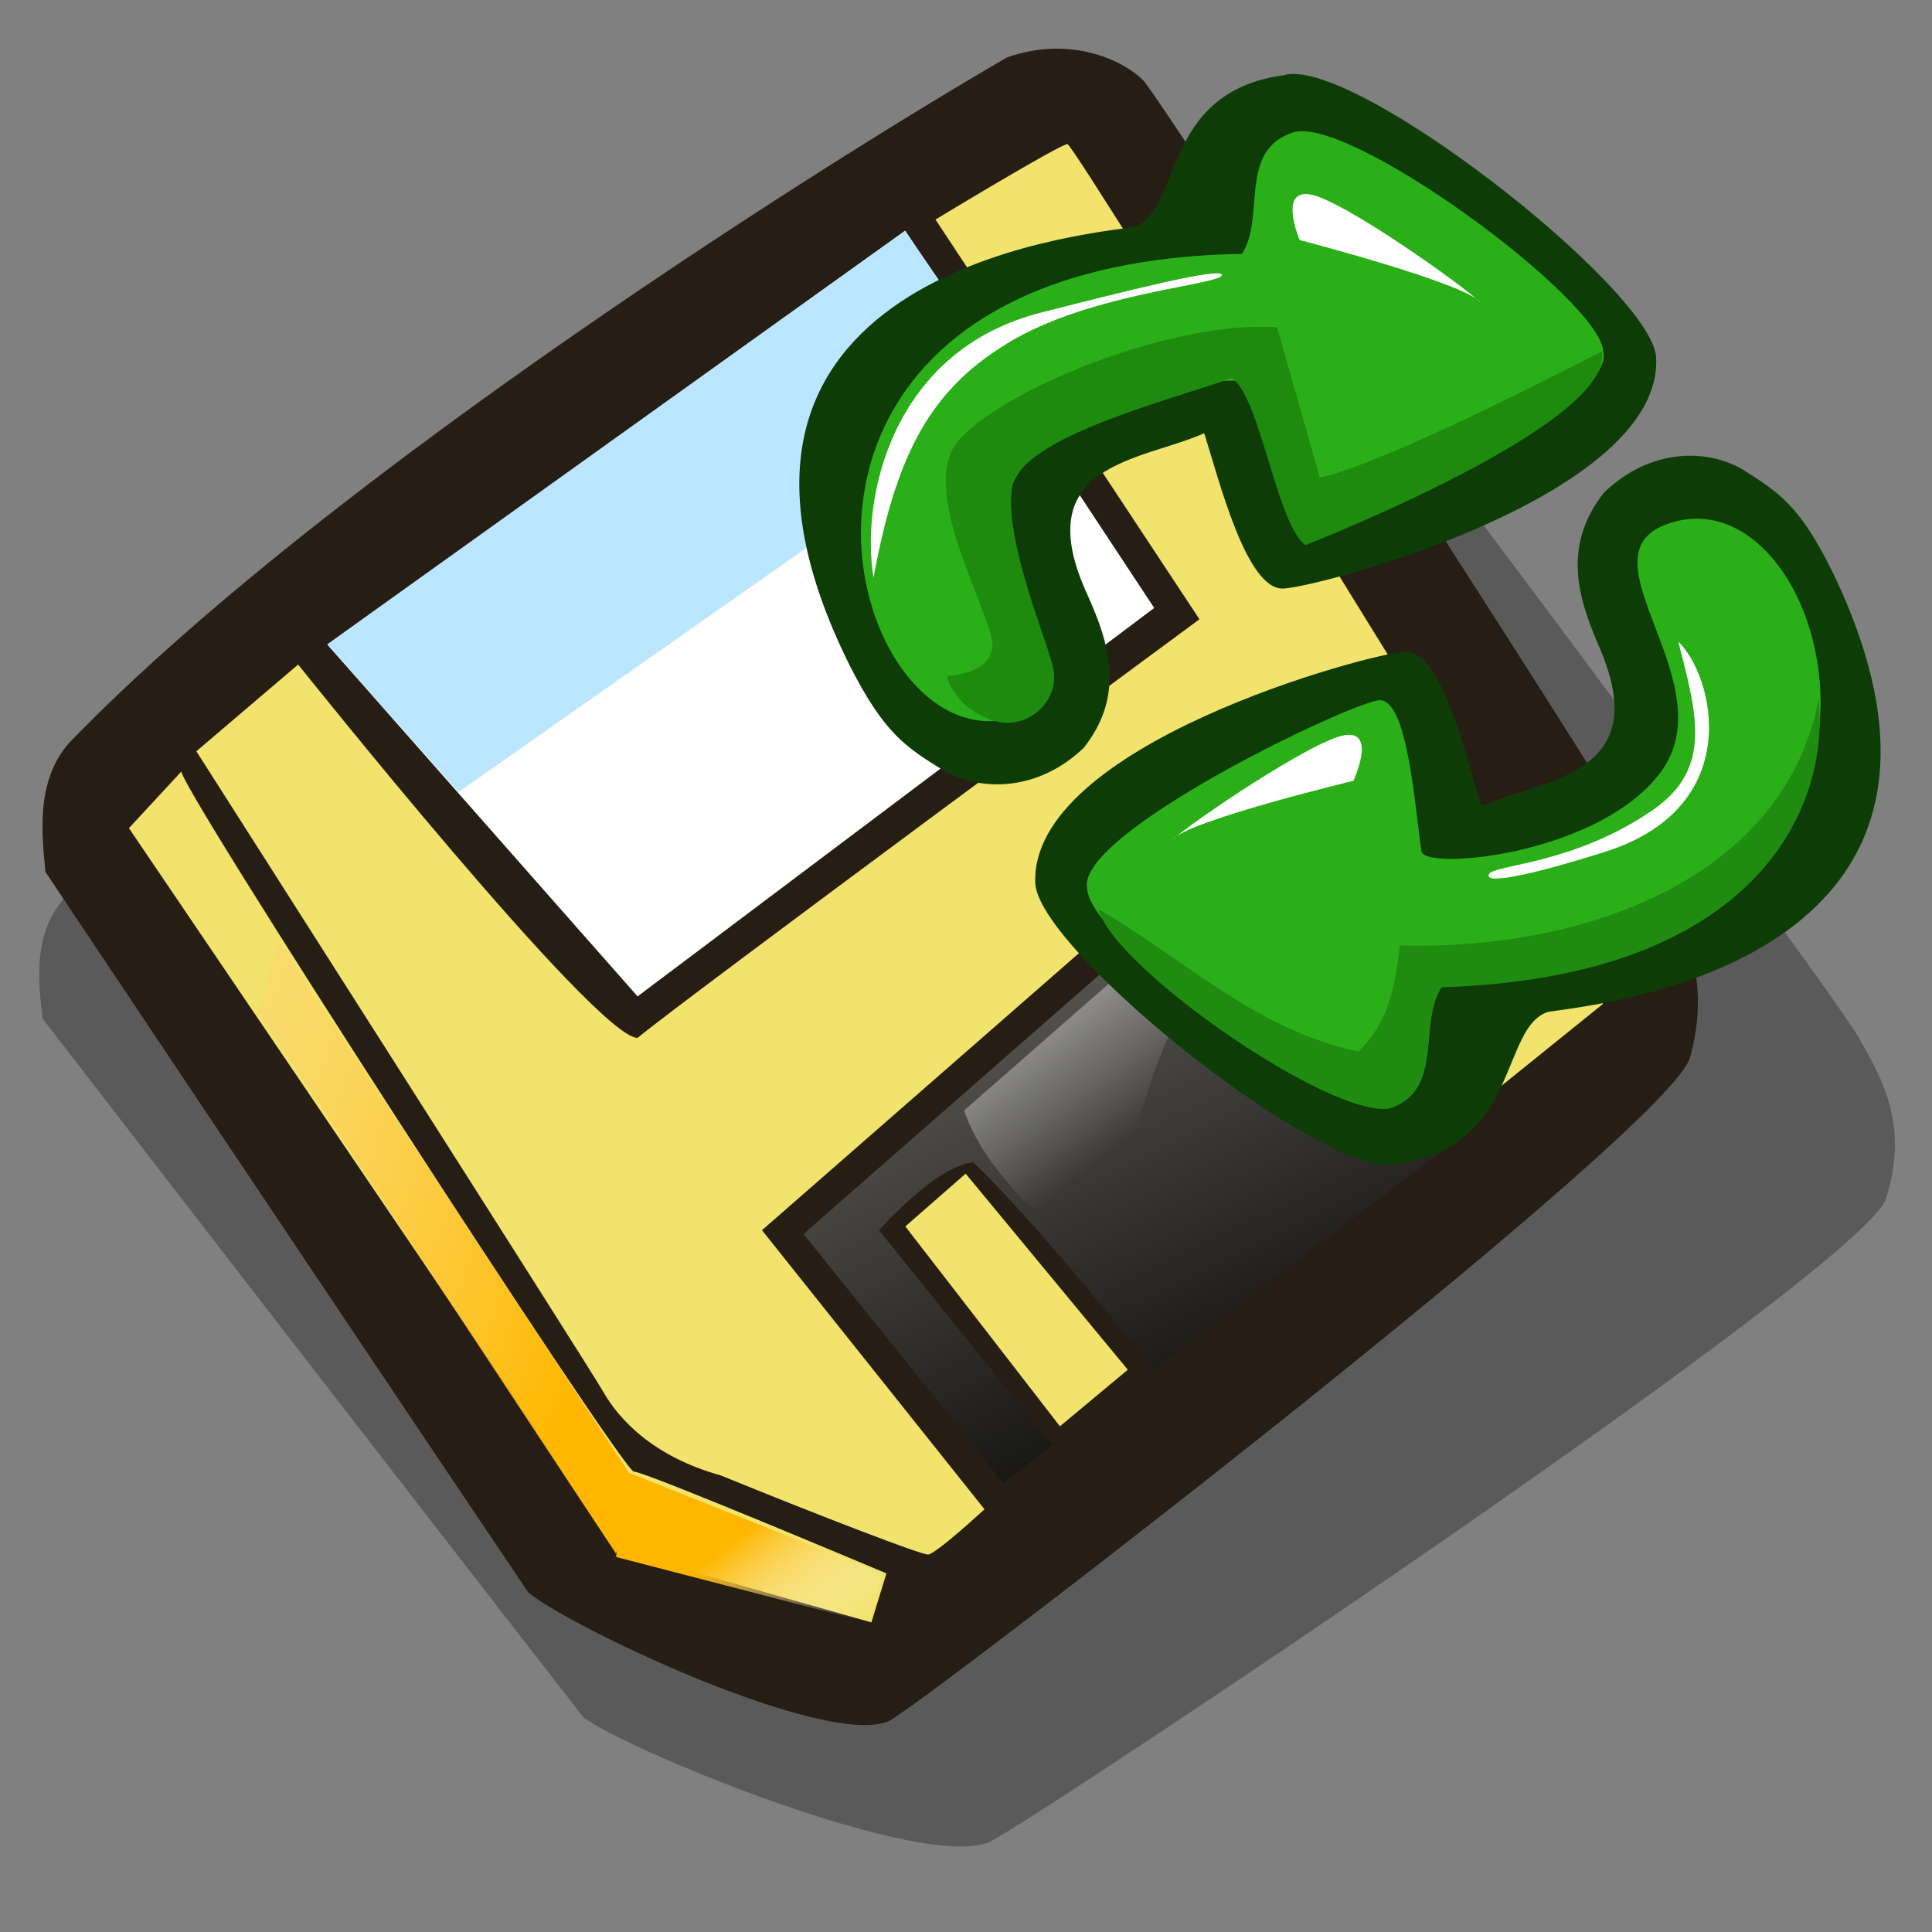 <?xml version="1.0" encoding="UTF-8" standalone="no"?>
<!-- Created with Sodipodi ("http://www.sodipodi.com/") -->

<svg
   xmlns:dc="http://purl.org/dc/elements/1.1/"
   xmlns:cc="http://creativecommons.org/ns#"
   xmlns:rdf="http://www.w3.org/1999/02/22-rdf-syntax-ns#"
   xmlns:svg="http://www.w3.org/2000/svg"
   xmlns="http://www.w3.org/2000/svg"
   xmlns:xlink="http://www.w3.org/1999/xlink"
   xmlns:sodipodi="http://sodipodi.sourceforge.net/DTD/sodipodi-0.dtd"
   xmlns:inkscape="http://www.inkscape.org/namespaces/inkscape"
   id="svg666"
   sodipodi:version="0.32"
   width="90"
   height="90"
   sodipodi:docname="reload.svg"
   inkscape:version="0.48.4 r9939"
   inkscape:output_extension="org.inkscape.output.svg.inkscape"
   version="1.0">
  <rect width="100%" height="100%" fill="#808080" stroke="none"/>
  <defs
     id="defs668">
    <linearGradient
       id="linearGradient689">
      <stop
         style="stop-color:#ffb700;stop-opacity:1;"
         offset="0"
         id="stop690" />
      <stop
         style="stop-color:#fdffff;stop-opacity:0;"
         offset="1"
         id="stop691" />
    </linearGradient>
    <linearGradient
       id="linearGradient684">
      <stop
         style="stop-color:#ffffff;stop-opacity:0.647;"
         offset="0"
         id="stop685" />
      <stop
         style="stop-color:#fdffff;stop-opacity:0;"
         offset="1"
         id="stop686" />
    </linearGradient>
    <linearGradient
       id="linearGradient677">
      <stop
         style="stop-color:#000000;stop-opacity:1;"
         offset="0"
         id="stop678" />
      <stop
         style="stop-color:#6a6762;stop-opacity:1;"
         offset="1"
         id="stop679" />
    </linearGradient>
    <linearGradient
       xlink:href="#linearGradient677"
       id="linearGradient680"
       x1="68.312"
       y1="71.296"
       x2="52.578"
       y2="39.58"
       gradientUnits="userSpaceOnUse"
       spreadMethod="pad"
       gradientTransform="matrix(0.99,0,0,0.968,0.713,-1.796)" />
    <linearGradient
       xlink:href="#linearGradient684"
       id="linearGradient683"
       x1="49.026"
       y1="44.34"
       x2="56.455"
       y2="53.183"
       gradientUnits="userSpaceOnUse"
       spreadMethod="pad"
       gradientTransform="matrix(0.996,0,0,0.962,0.713,-1.796)" />
    <linearGradient
       xlink:href="#linearGradient689"
       id="linearGradient688"
       x1="26.296"
       y1="98.953"
       x2="31.716"
       y2="102.828"
       gradientUnits="userSpaceOnUse"
       spreadMethod="pad"
       gradientTransform="matrix(1.299,0,0,0.738,0.713,-1.796)" />
    <linearGradient
       xlink:href="#linearGradient689"
       id="linearGradient693"
       x1="33.579"
       y1="53.822"
       x2="-14.069"
       y2="26.553"
       gradientUnits="userSpaceOnUse"
       spreadMethod="pad"
       gradientTransform="matrix(0.764,0,0,1.254,0.713,-1.796)" />
    <linearGradient
       xlink:href="#linearGradient689"
       id="linearGradient698" />
  </defs>
  <sodipodi:namedview
     id="base"
     inkscape:zoom="1.7824984"
     inkscape:cx="71.282592"
     inkscape:cy="60.119261"
     inkscape:window-width="840"
     inkscape:window-height="644"
     inkscape:window-x="65"
     inkscape:window-y="84"
     inkscape:current-layer="svg666"
     width="90px"
     height="90px"
     showgrid="false"
     inkscape:window-maximized="0" />
  <path
     style="fill:#000000;fill-opacity:0.298;fill-rule:evenodd;stroke:none;stroke-width:1pt;stroke-linecap:butt;stroke-linejoin:miter;stroke-opacity:1"
     d="M 1.982,47.445 C 1.982,47.445 15.749,65.305 27.189,80.013 C 29.33,81.586 42.925,87.153 46.094,85.811 C 48.921,84.32 87.183,58.819 87.869,55.794 C 88.948,52.384 87.621,50.173 86.662,48.468 C 85.874,46.763 60.273,12.489 59.289,11.636 C 58.304,10.784 55.547,9.59 52.199,10.613 C 43.68,14.87 16.873,29.392 3.241,41.587 C 1.468,43.292 1.786,45.74 1.982,47.445 z "
     id="path699"
     sodipodi:nodetypes="ccccccccc" />
  <path
     style="fill:none;fill-opacity:1;fill-rule:evenodd;stroke:#000000;stroke-width:0.979pt;stroke-linecap:butt;stroke-linejoin:miter;stroke-opacity:1"
     d="M 9.321,34.821 C 9.321,34.88 9.321,34.938 9.321,34.997"
     id="path671" />
  <path
     style="fill:#261d14;fill-opacity:1;fill-rule:evenodd;stroke:none;stroke-width:1pt;stroke-linecap:butt;stroke-linejoin:miter;stroke-opacity:1"
     d="M 2.119,40.619 C 2.119,40.619 14.399,59.019 24.605,74.173 C 26.515,75.793 38.643,81.529 41.47,80.146 C 43.991,78.61 78.124,52.337 78.736,49.221 C 79.699,45.707 78.515,43.43 77.659,41.673 C 76.957,39.916 54.119,4.605 53.24,3.727 C 52.362,2.848 49.902,1.619 46.916,2.673 C 39.316,7.058 15.402,22.02 3.241,34.584 C 1.66,36.341 1.943,38.862 2.119,40.619 z "
     id="path676"
     sodipodi:nodetypes="ccccccccc" />
  <path
     style="fill:#f1e36c;fill-opacity:1;fill-rule:evenodd;stroke:none;stroke-width:1pt;stroke-linecap:butt;stroke-linejoin:miter;stroke-opacity:1"
     d="M 9.146,34.997 C 9.146,34.997 27.416,63.632 28.119,64.862 C 28.821,66.092 30.402,67.849 33.565,68.727 C 38.308,70.659 42.875,72.416 43.227,72.416 C 43.578,72.416 45.862,70.308 45.862,70.308 L 35.497,57.308 L 59.213,36.578 L 69.227,51.159 L 74.673,46.767 C 74.673,46.767 50.078,6.713 49.727,6.713 C 49.375,6.713 43.578,10.227 43.578,10.227 L 55.875,28.848 C 55.875,28.848 31.808,46.592 29.7,48.348 C 27.767,48.348 13.889,30.956 13.889,30.956 L 9.146,34.997 z "
     id="path672"
     sodipodi:nodetypes="ccccccccccccccc" />
  <path
     style="fill:#ffffff;fill-opacity:1;fill-rule:evenodd;stroke:none;stroke-width:1pt;stroke-linecap:butt;stroke-linejoin:miter;stroke-opacity:1"
     d="M 15.294,30.078 L 29.7,46.416 L 53.767,28.321 L 42.173,10.754 L 15.294,30.078 z "
     id="path673"
     sodipodi:nodetypes="ccccc" />
  <path
     style="fill:url(#linearGradient680);fill-opacity:1;fill-rule:evenodd;stroke:none;stroke-width:1pt;stroke-linecap:butt;stroke-linejoin:miter;stroke-opacity:1"
     d="M 37.429,57.484 L 46.74,69.078 L 49.024,67.322 L 40.943,57.308 C 40.943,57.308 43.578,54.321 45.335,54.146 C 48.146,56.781 53.767,63.808 53.767,63.808 L 68.348,52.74 L 58.686,38.862 L 37.429,57.484 z "
     id="path674"
     sodipodi:nodetypes="ccccccccc" />
  <path
     style="fill:#f1e36c;fill-opacity:1;fill-rule:evenodd;stroke:none;stroke-width:1pt;stroke-linecap:butt;stroke-linejoin:miter;stroke-opacity:1"
     d="M 8.466,35.921 C 7.763,35.745 28.997,68.551 29.524,68.551 C 30.051,68.551 41.294,73.295 41.294,73.295 L 40.592,75.578 L 28.821,72.24 L 6.006,38.579 L 8.466,35.921 z "
     id="path675"
     sodipodi:nodetypes="ccccccc" />
  <path
     style="fill:#f1e36c;fill-opacity:1;fill-rule:evenodd;stroke:none;stroke-width:1pt;stroke-linecap:butt;stroke-linejoin:miter;stroke-opacity:1"
     d="M 42.173,57.132 L 49.375,66.443 L 52.538,63.808 L 44.984,54.673 L 42.173,57.132 z "
     id="path681" />
  <path
     style="fill:url(#linearGradient683);fill-opacity:1;fill-rule:evenodd;stroke:none;stroke-width:1pt;stroke-linecap:butt;stroke-linejoin:miter;stroke-opacity:1"
     d="M 58.522,39.802 L 44.911,51.731 C 46.084,55.198 50.009,57.9 51.64,59.837 C 54.138,41.077 59.389,42.657 64.64,49.437 L 58.522,39.802 z "
     id="path682"
     sodipodi:nodetypes="ccccc" />
  <path
     style="fill:url(#linearGradient688);fill-opacity:1;fill-rule:evenodd;stroke:none;stroke-width:1pt;stroke-linecap:butt;stroke-linejoin:miter;stroke-opacity:1"
     d="M 41.088,73.295 L 40.476,75.589 L 28.7,72.53 L 29.159,68.554 L 41.088,73.295 z "
     id="path687" />
  <path
     style="fill:url(#linearGradient693);fill-opacity:1;fill-rule:evenodd;stroke:none;stroke-width:1pt;stroke-linecap:butt;stroke-linejoin:miter;stroke-opacity:1"
     d="M 28.7,72.377 L 29.465,68.86 L 12.948,43.779 L 12.03,47.143 L 28.7,72.377 z "
     id="path692" />
  <path
     style="fill:#bae6ff;fill-opacity:1;fill-rule:evenodd;stroke:none;stroke-width:1pt;stroke-linecap:butt;stroke-linejoin:miter;stroke-opacity:1"
     d="M 15.242,30.015 L 21.359,36.897 L 47.511,18.544 L 42.159,10.745 L 15.242,30.015 z "
     id="path697"
     sodipodi:nodetypes="ccccc" />
  <g
     id="g3061"
     transform="matrix(0.595,0,0,0.595,35.964,7.984)">
    <g
       transform="matrix(0.773,-0.038,0.033,0.665,-6.866,17.365)"
       id="g2326">
      <path
         sodipodi:nodetypes="cccsscsccc"
         id="path2317"
         style="font-size:12px;fill:#0d3c07;fill-rule:evenodd"
         d="m 33.001,59.685 c 0.259,8.194 28.421,37.014 35.274,34.919 12.439,-1.301 10.961,-15.498 15.93,-16.964 4.955,-0.591 47.797,-2.921 31.031,-49.67 -3.057,-8.377 -5.2,-10.034 -8.716,-12.918 -3.433,-2.608 -9.149,-3.062 -14.075,1.904 -4.584,6.067 -3.093,12.377 -1.412,17.701 5.334,15.955 -6.094,15.518 -12.589,18.47 -1.177,-5.546 -3.192,-18.591 -6.868,-18.612 -3.676,-0.021 -38.598,8.83 -38.575,25.17 z"
         inkscape:connector-curvature="0" />
      <path
         sodipodi:nodetypes="ccccsccc"
         id="path2319"
         style="font-size:12px;fill:#2aaf18;fill-rule:evenodd"
         d="m 38.218,60.493 c -0.103,6.123 23.835,29.198 29.465,27.368 5.63,-1.83 3.254,-9.75 5.854,-13.934 53.762,1.824 43.04,-58.942 25.262,-52.935 -9.73,3.174 5.658,19.599 -2.47,29.715 C 89.421,59.544 72.413,60.346 72.189,58.067 71.74,53.51 71.624,39.951 68.647,40.076 65.671,40.201 37.278,54.003 38.218,60.493 z"
         inkscape:connector-curvature="0" />
      <path
         sodipodi:nodetypes="cscsc"
         id="path2321"
         style="font-size:12px;fill:#ffffff;fill-rule:evenodd"
         d="m 99.184,34.918 c 1.513,8.651 2.855,15.112 -3.416,19.625 -8.36,6.016 -16.421,5.472 -16.898,6.613 -0.476,1.142 3.94,0.457 11.906,-1.994 14.361,-4.42 11.904,-19.878 8.408,-24.244 z"
         inkscape:connector-curvature="0" />
      <path
         sodipodi:nodetypes="cccc"
         id="path2323"
         style="font-size:12px;fill:#ffffff;fill-rule:evenodd"
         d="m 47.078,55.272 c 1.856,-1.843 14.607,-10.863 17.921,-11.295 3.314,-0.432 0.659,5.409 0.659,5.409 0,0 -17.058,3.748 -18.58,5.886 z"
         inkscape:connector-curvature="0" />
      <path
         style="font-size:12px;fill:#1f8b10;fill-opacity:1;fill-rule:evenodd"
         d="m 113.065,42.513 c -4.266,20.519 -24.48,28.176 -43.527,26.484 -0.932,6.317 -1.915,9.17 -4.711,12.225 -10.292,-3.178 -16.694,-11.475 -25.576,-18.257 1.134,6.928 22.462,26.002 28.444,25.114 5.63,-1.83 3.244,-9.753 5.844,-13.938 31.993,0.698 40.152,-19.04 39.527,-31.628 z"
         id="path2187"
         sodipodi:nodetypes="ccccccc"
         inkscape:connector-curvature="0" />
    </g>
    <g
       transform="matrix(1.152,0,0,0.979,0.073,-9.02)"
       id="g622">
      <sodipodi:namedview
         inkscape:window-y="0"
         inkscape:window-x="0"
         inkscape:window-height="696"
         inkscape:window-width="1014"
         inkscape:cy="20.1423948"
         inkscape:cx="16.0000000"
         inkscape:zoom="9.65625000"
         id="namedview623" />
      <defs
         id="defs624" />
      <path
         sodipodi:nodetypes="cccsscsccc"
         id="path582"
         style="font-size:12px;fill:#0d3c07;fill-rule:evenodd"
         d="M 60.017,23.996 C 59.535,18.425 39.282,-0.156 34.692,1.526 26.268,2.875 27.803,12.49 24.473,13.673 21.121,14.26 -7.973,17.442 5.187,48.659 c 2.394,5.592 3.915,6.641 6.418,8.474 2.435,1.648 6.345,1.745 9.516,-1.821 2.896,-4.303 1.646,-8.545 0.302,-12.109 -4.227,-10.668 3.573,-10.796 7.887,-13.049 1.008,3.733 2.866,12.544 5.371,12.421 2.505,-0.123 25.96,-7.451 25.337,-18.58 z"
         inkscape:connector-curvature="0" />
      <path
         sodipodi:nodetypes="ccccsccc"
         id="path581"
         style="font-size:12px;fill:#2aaf18;fill-rule:evenodd"
         d="M 56.434,23.641 C 56.276,19.467 39.113,4.641 35.346,6.097 31.58,7.553 33.493,12.859 31.878,15.805 -4.808,16.564 4.758,57.554 16.643,52.8 c 6.509,-2.524 -4.583,-13.138 0.576,-20.331 4.376,-6.275 15.931,-7.455 16.168,-5.912 0.475,3.087 1.059,12.318 3.082,12.122 C 38.492,38.484 57.316,28.026 56.434,23.641 z"
         inkscape:connector-curvature="0" />
      <path
         sodipodi:nodetypes="cscsc"
         id="path588"
         style="font-size:12px;fill:#ffffff;fill-rule:evenodd"
         d="m 6.835,41.706 c 1.436,-9.172 3.55,-14.55 8.548,-18.331 5.499,-4.373 14.833,-5.044 15.116,-5.839 0.282,-0.795 -6.77,1.321 -12.217,2.95 C 8.07,23.497 5.941,35.377 6.835,41.706 z"
         inkscape:connector-curvature="0" />
      <path
         sodipodi:nodetypes="cccc"
         id="path589"
         style="font-size:12px;fill:#ffffff;fill-rule:evenodd"
         d="m 48.109,19.724 c -1.161,-1.355 -9.337,-8.185 -11.567,-8.661 -2.23,-0.475 -0.744,3.642 -0.744,3.642 0,0 11.393,3.482 12.311,5.019 z"
         inkscape:connector-curvature="0" />
      <path
         id="path576"
         d="m 48.9,35.686 c 0,0 9.156,-3.822 9.14,-3.702 -0.015,0.12 -1.704,-1.928 -1.704,-1.928 l -2.373,0.426 -5.261,2.006 0.198,3.198 z"
         style="font-size:12px;fill:none;stroke-width:1pt"
         inkscape:connector-curvature="0" />
      <path
         sodipodi:nodetypes="cccccccccccc"
         id="path615"
         d="m 56.323,23.613 c 0.968,5.806 -20.129,15.484 -20.129,15.484 -1.935,-1.548 -3.097,-12 -5.032,-13.355 -3.484,1.548 -14.323,4.645 -14.903,8.71 -0.581,4.065 2.323,12.194 2.71,14.129 0.774,2.903 -1.742,5.613 -4.258,4.452 -2.516,-1.161 -2.903,-3.484 -2.903,-3.484 0,0 2.71,10e-6 3.097,-2.129 0.387,-2.129 -5.226,-12.581 -2.323,-16.645 2.903,-4.065 14.516,-9.677 21.677,-9.097 l 2.903,12 c 0,0 2.903,-0.194 19.161,-10.065 z"
         style="fill:#1f8b10;fill-opacity:0.99;fill-rule:evenodd;stroke:none"
         inkscape:connector-curvature="0" />
    </g>
  </g>
</svg>
